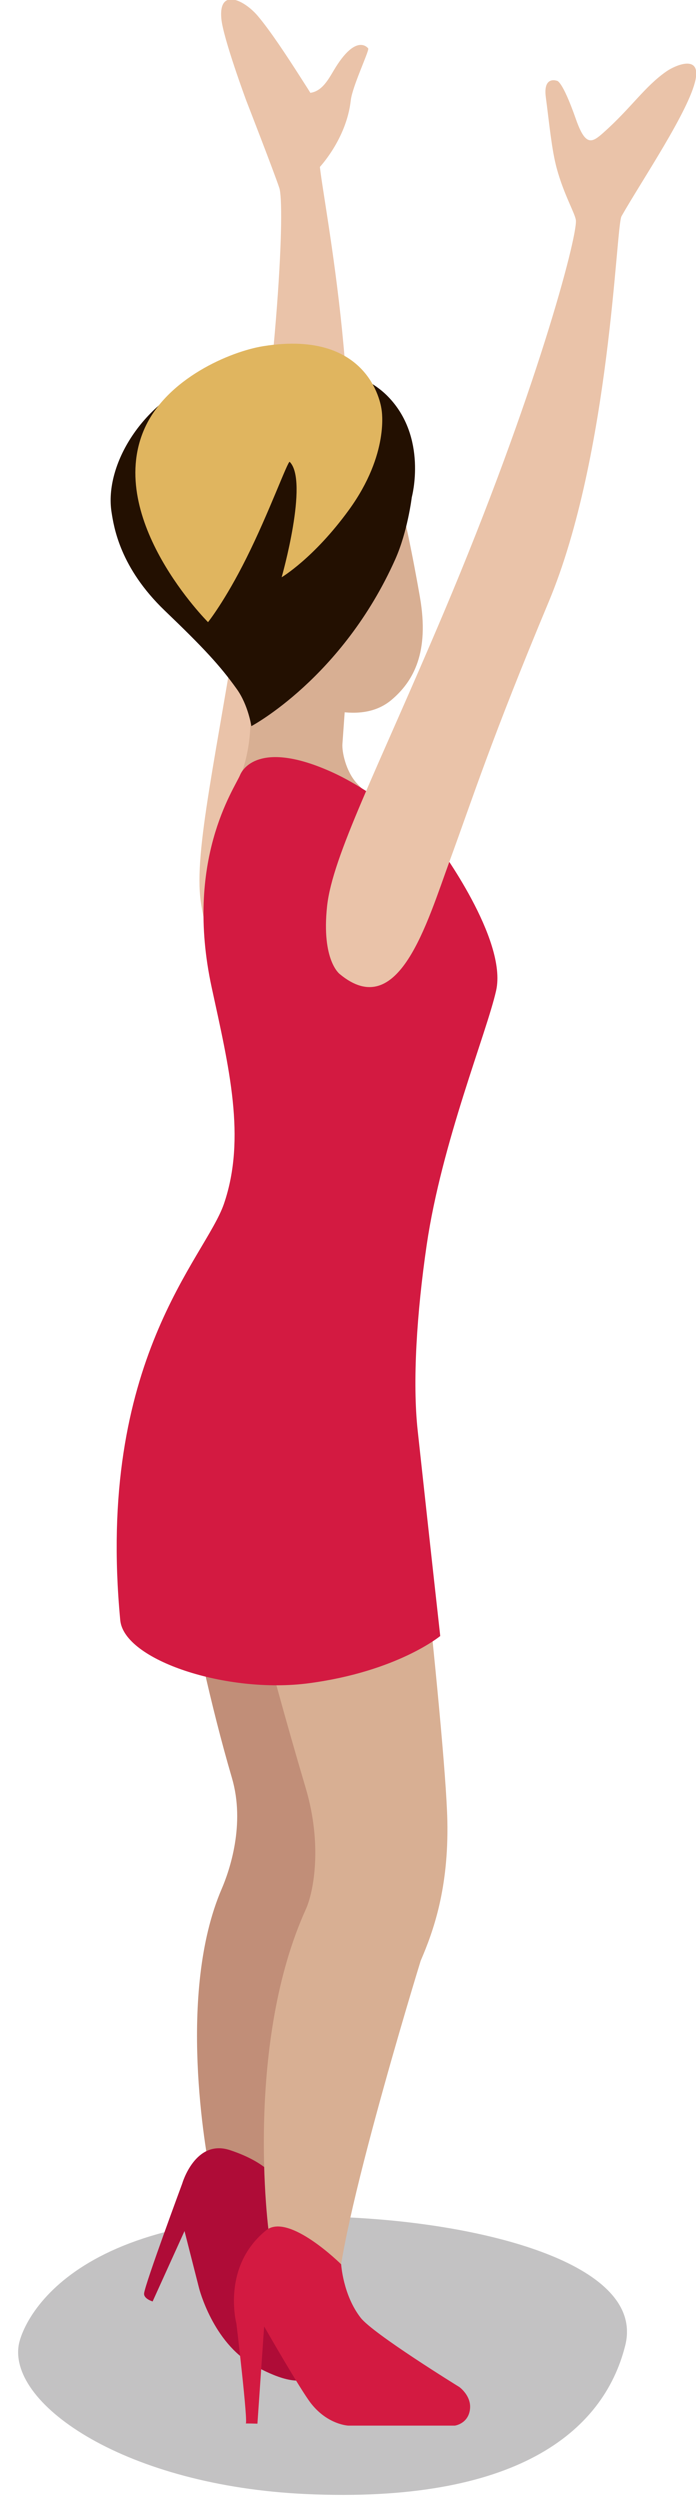 <?xml version="1.0" encoding="UTF-8" standalone="no"?>
<!-- Created with Inkscape (http://www.inkscape.org/) -->

<svg
   xmlns:dc="http://purl.org/dc/elements/1.1/"
   xmlns:cc="http://creativecommons.org/ns#"
   xmlns:rdf="http://www.w3.org/1999/02/22-rdf-syntax-ns#"
   xmlns:svg="http://www.w3.org/2000/svg"
   xmlns="http://www.w3.org/2000/svg"
   xmlns:sodipodi="http://sodipodi.sourceforge.net/DTD/sodipodi-0.dtd"
   xmlns:inkscape="http://www.inkscape.org/namespaces/inkscape"
   width="19.511mm"
   height="70.002mm"
   viewBox="0 0 19.511 70.002"
   version="1.1"
   id="svg113590"
   inkscape:version="0.92.3 (2405546, 2018-03-11)"
   sodipodi:docname="people-dancing-15.svg">
  <defs
     id="defs113584">
    <clipPath
       id="clipPath6938"
       clipPathUnits="userSpaceOnUse">
      <path
         inkscape:connector-curvature="0"
         id="path6936"
         d="m 332.31,670.939 h 80.557 V 627.742 H 332.31 Z" />
    </clipPath>
    <clipPath
       id="clipPath19962"
       clipPathUnits="userSpaceOnUse">
      <path
         inkscape:connector-curvature="0"
         id="path19960"
         d="m 509.182,647.722 h 56.485 v -19.98 h -56.485 z" />
    </clipPath>
    <clipPath
       id="clipPath19818"
       clipPathUnits="userSpaceOnUse">
      <path
         inkscape:connector-curvature="0"
         id="path19816"
         d="m 671.425,650.716 h 65.619 v -22.975 h -65.619 z" />
    </clipPath>
    <clipPath
       id="clipPath14734"
       clipPathUnits="userSpaceOnUse">
      <path
         inkscape:connector-curvature="0"
         id="path14732"
         d="m 800.948,651.727 h 68.678 v -23.986 h -68.678 z" />
    </clipPath>
    <clipPath
       id="clipPath14822"
       clipPathUnits="userSpaceOnUse">
      <path
         inkscape:connector-curvature="0"
         id="path14820"
         d="m 957.738,645.951 h 63.252 v -18.209 h -63.252 z" />
    </clipPath>
    <clipPath
       id="clipPath20130"
       clipPathUnits="userSpaceOnUse">
      <path
         inkscape:connector-curvature="0"
         id="path20128"
         d="m 1084.85,651.425 h 64.51 v -23.683 h -64.51 z" />
    </clipPath>
    <clipPath
       id="clipPath20722"
       clipPathUnits="userSpaceOnUse">
      <path
         inkscape:connector-curvature="0"
         id="path20720"
         d="m 1222.08,654.393 h 75.95 v -26.652 h -75.95 z" />
    </clipPath>
    <clipPath
       id="clipPath20266"
       clipPathUnits="userSpaceOnUse">
      <path
         inkscape:connector-curvature="0"
         id="path20264"
         d="m 1383.9,646.412 h 44.62 v -18.67 h -44.62 z" />
    </clipPath>
    <clipPath
       id="clipPath20442"
       clipPathUnits="userSpaceOnUse">
      <path
         inkscape:connector-curvature="0"
         id="path20440"
         d="m 1493.26,654.136 h 75.09 v -26.394 h -75.09 z" />
    </clipPath>
    <clipPath
       id="clipPath20366"
       clipPathUnits="userSpaceOnUse">
      <path
         inkscape:connector-curvature="0"
         id="path20364"
         d="m 1632.21,651.13 h 77.31 v -23.389 h -77.31 z" />
    </clipPath>
    <clipPath
       id="clipPath20538"
       clipPathUnits="userSpaceOnUse">
      <path
         inkscape:connector-curvature="0"
         id="path20536"
         d="m 1778.62,646.625 h 45.13 v -18.883 h -45.13 z" />
    </clipPath>
    <clipPath
       id="clipPath20590"
       clipPathUnits="userSpaceOnUse">
      <path
         inkscape:connector-curvature="0"
         id="path20588"
         d="m 1895.15,652.288 h 61.65 v -24.547 h -61.65 z" />
    </clipPath>
    <clipPath
       id="clipPath20798"
       clipPathUnits="userSpaceOnUse">
      <path
         inkscape:connector-curvature="0"
         id="path20796"
         d="m 2032.21,650.712 h 54.29 v -22.97 h -54.29 z" />
    </clipPath>
    <clipPath
       id="clipPath20218"
       clipPathUnits="userSpaceOnUse">
      <path
         inkscape:connector-curvature="0"
         id="path20216"
         d="m 2154,646.547 h 46.37 V 627.742 H 2154 Z" />
    </clipPath>
    <clipPath
       id="clipPath20882"
       clipPathUnits="userSpaceOnUse">
      <path
         inkscape:connector-curvature="0"
         id="path20880"
         d="m 2287.35,649.844 h 48.35 v -22.102 h -48.35 z" />
    </clipPath>
  </defs>
  <sodipodi:namedview
     id="base"
     pagecolor="#ffffff"
     bordercolor="#666666"
     borderopacity="1.0"
     inkscape:pageopacity="0.0"
     inkscape:pageshadow="2"
     inkscape:zoom="0.35"
     inkscape:cx="-662.98265"
     inkscape:cy="730.97635"
     inkscape:document-units="mm"
     inkscape:current-layer="layer1"
     showgrid="false"
     inkscape:window-width="1366"
     inkscape:window-height="716"
     inkscape:window-x="-8"
     inkscape:window-y="-8"
     inkscape:window-maximized="1"
     fit-margin-top="0"
     fit-margin-left="0"
     fit-margin-right="0"
     fit-margin-bottom="0" />
  <g
     inkscape:label="Layer 1"
     inkscape:groupmode="layer"
     id="layer1"
     transform="translate(-97.929,-272.235)">
    <g
       id="g20872"
       transform="matrix(0.353,0,0,-0.353,104.362,299.225)">
      <path
         d="m 0,0 c 0,0 -1.688,0.68 -2.285,4.977 -0.547,3.968 1.236,11.398 3.357,24.863 2.905,18.474 3.321,30.412 2.885,31.711 -0.434,1.301 -2.623,6.924 -2.623,6.924 0,0 -1.834,4.943 -1.98,6.494 -0.233,2.488 1.81,1.5 2.89,0.23 0.983,-1.156 2.33,-3.203 3.434,-4.931 C 7.16,67.947 8.023,66.844 7.162,63.746 6.918,62.879 10.877,45.217 8.951,32.65 7.166,20.986 6.869,16.203 6.299,10.885 5.729,5.57 5.449,-2.617 0,0"
         style="fill:#eac3a9;fill-opacity:1;fill-rule:nonzero;stroke:none"
         id="path20874"
         inkscape:connector-curvature="0" />
    </g>
    <g
       id="g20876"
       transform="matrix(0.353,0,0,-0.353,-708.998,563.691)">
      <g
         id="g20878" />
      <g
         id="g20890">
        <g
           clip-path="url(#clipPath20882)"
           id="g20888"
           style="opacity:0.27">
          <g
             transform="translate(2315.494,649.638)"
             id="g20886">
            <path
               d="M 0,0 C 10.428,-0.768 21.578,-4.014 20.072,-10.035 18.34,-16.971 11.291,-22.58 -5.268,-21.828 -19.502,-21.182 -28.854,-14.803 -28.1,-10.035 -27.82,-8.26 -23.836,1.758 0,0"
               style="fill:#231f20;fill-opacity:1;fill-rule:nonzero;stroke:none"
               id="path20884"
               inkscape:connector-curvature="0" />
          </g>
        </g>
      </g>
    </g>
    <g
       id="g20892"
       transform="matrix(0.353,0,0,-0.353,102.532,312.992)">
      <path
         d="m 0,0 c 0.123,-0.574 1.957,-13.906 5.379,-25.582 1.07,-3.652 -0.176,-7.32 -0.815,-8.801 -3.56,-8.263 -1.255,-20.922 -0.871,-22.808 0,0 2,-11.092 6.418,-10.901 0.635,0.026 1.502,0.076 1.344,0.662 -0.074,0.278 -1.943,4.143 -2.428,6.235 -0.818,3.588 10.571,28.216 10.571,28.216 1.025,2.362 1.601,3.862 1.437,7.596 -0.121,2.807 -8.89,33.639 -8.89,33.639 L 7.834,14.643 C 7.834,14.643 -2.363,11.303 0,0"
         style="fill:#c18e78;fill-opacity:1;fill-rule:nonzero;stroke:none"
         id="path20894"
         inkscape:connector-curvature="0" />
    </g>
    <g
       id="g20896"
       transform="matrix(0.353,0,0,-0.353,105.692,333.303)">
      <path
         d="m 0,0 c 0,0 -1.08,-2.48 1.066,-7.865 0.6,-1.506 2.803,-5.156 2.803,-5.156 0,0 0.141,-1.27 -0.914,-2.344 -1.055,-1.073 -3.182,-0.158 -4.812,0.742 -3.233,1.785 -4.325,6.103 -4.325,6.103 l -1.156,4.536 -2.533,-5.584 c 0,0 -0.731,0.211 -0.676,0.65 0.102,0.818 3.027,8.703 3.027,8.703 0,0 1.03,3.572 3.801,2.647 C -0.578,1.389 0,0 0,0"
         style="fill:#af0c37;fill-opacity:1;fill-rule:nonzero;stroke:none"
         id="path20898"
         inkscape:connector-curvature="0" />
    </g>
    <g
       id="g20900"
       transform="matrix(0.353,0,0,-0.353,107.926,294.163)">
      <path
         d="m 0,0 c 1.293,-1.434 2.396,-1.256 2.396,-6.082 0,-6.465 -0.56,-7 -1.05,-7.131 -0.766,-0.205 -6.344,6.283 -7.866,8.307 -1.613,2.142 -3.611,3.435 -3.119,4.465 3.051,6.359 -0.634,12.97 -0.634,12.97 l 9.816,-0.027 c 0,0 -0.502,-7.047 -0.67,-9.397 C -1.174,2.506 -0.867,0.963 0,0"
         style="fill:#d8af93;fill-opacity:1;fill-rule:nonzero;stroke:none"
         id="path20902"
         inkscape:connector-curvature="0" />
    </g>
    <g
       id="g20904"
       transform="matrix(0.353,0,0,-0.353,104.659,315.407)">
      <path
         d="m 0,0 c 0.119,-0.576 1.803,-8.033 5.217,-19.555 1.303,-4.398 0.666,-8.142 0,-9.613 -4.727,-10.43 -3.154,-24.838 -2.772,-26.727 0,0 1.795,-9.611 6.217,-9.423 0.631,0.029 1.498,0.076 1.34,0.664 -0.074,0.277 -1.697,1.941 -2.178,4.035 -0.822,3.592 6.518,27.377 6.518,27.377 1.021,2.361 2.226,5.758 2.119,11.08 -0.145,7.066 -3.803,38.348 -3.803,38.348 L 6.383,17.42 C 6.383,17.42 -2.365,11.297 0,0"
         style="fill:#d8af93;fill-opacity:1;fill-rule:nonzero;stroke:none"
         id="path20906"
         inkscape:connector-curvature="0" />
    </g>
    <g
       id="g20908"
       transform="matrix(0.353,0,0,-0.353,107.493,335.641)">
      <path
         d="m 0,0 c 0,0 0.143,-2.436 1.549,-4.24 0.99,-1.278 7.836,-5.494 7.836,-5.494 0,0 0.996,-0.711 0.84,-1.803 -0.159,-1.119 -1.194,-1.258 -1.194,-1.258 H 0.566 c 0,0 -1.615,0.061 -2.947,1.744 -0.83,1.045 -3.736,6.125 -3.736,6.125 l -0.533,-7.715 c 0,0 -1.061,0.03 -0.93,0.008 0.209,-0.033 -0.738,7.924 -0.738,7.924 0,0 -1.211,4.525 2.359,7.406 C -4.172,4.139 0,0 0,0"
         style="fill:#d31a41;fill-opacity:1;fill-rule:nonzero;stroke:none"
         id="path20910"
         inkscape:connector-curvature="0" />
    </g>
    <g
       id="g20912"
       transform="matrix(0.353,0,0,-0.353,110.222,295.932)">
      <path
         d="m 0,0 c 0,0 -4.576,4.111 -8.393,5.848 -5.498,2.507 -7.074,0.502 -7.363,-0.192 -0.465,-1.117 -4.449,-6.761 -2.254,-16.877 1.369,-6.312 2.75,-11.922 0.973,-17.134 -1.475,-4.319 -10.192,-12.399 -8.238,-33.041 0.3,-3.172 8.474,-5.866 14.994,-4.997 7.021,0.936 10.418,3.745 10.418,3.745 0,0 -0.705,6.302 -1.791,16.296 -0.422,3.866 -0.076,9.317 0.715,14.725 1.191,8.121 4.757,16.807 5.515,20.182 C 5.482,-7.391 0,0 0,0"
         style="fill:#d31a41;fill-opacity:1;fill-rule:nonzero;stroke:none"
         id="path20914"
         inkscape:connector-curvature="0" />
    </g>
    <g
       id="g20916"
       transform="matrix(0.353,0,0,-0.353,105.786,284.581)">
      <path
         d="m 0,0 c 5.479,2.057 7.641,0.123 8.922,-2.855 0.9,-2.086 2.172,-9.559 2.172,-9.559 0.752,-4.344 -0.494,-6.652 -2.283,-8.15 -2.254,-1.87 -5.858,-0.94 -10.161,1.341 -3.81,2.022 -4.939,3.881 -5.185,4.33 l 1.748,7.11 c 0,0 1.875,6.685 4.787,7.783"
         style="fill:#d8af93;fill-opacity:1;fill-rule:nonzero;stroke:none"
         id="path20918"
         inkscape:connector-curvature="0" />
    </g>
    <g
       id="g20920"
       transform="matrix(0.353,0,0,-0.353,103.988,287.39)">
      <path
         d="m 0,0 c 1.914,0.979 3.486,-1.645 3.486,-1.645 0,0 0.358,-2.863 0.893,-4.324 0.338,-0.888 -1.816,-0.73 -2.815,0.242 -0.06,0.063 -1.326,1.184 -1.408,1.272 C -1.025,-3.197 -1.807,-0.93 0,0"
         style="fill:#d8af93;fill-opacity:1;fill-rule:nonzero;stroke:none"
         id="path20922"
         inkscape:connector-curvature="0" />
    </g>
    <g
       id="g20924"
       transform="matrix(0.353,0,0,-0.353,104.571,291.536)">
      <path
         d="m 0,0 c -1.34,1.879 -2.67,3.303 -5.723,6.23 -3.56,3.413 -4.047,6.614 -4.236,7.823 -0.582,3.736 2.455,8.834 7.543,10.738 0.795,0.299 2.092,0.748 6.021,1.037 1.577,0.115 5.932,-0.135 8.344,-2.56 3.24,-3.258 1.936,-8.039 1.936,-8.039 0,0 -0.326,-2.715 -1.315,-4.926 C 8.361,0.896 1.145,-2.926 1.145,-2.926 1.145,-2.926 0.898,-1.26 0,0"
         style="fill:#231001;fill-opacity:1;fill-rule:nonzero;stroke:none"
         id="path20926"
         inkscape:connector-curvature="0" />
    </g>
    <g
       id="g20928"
       transform="matrix(0.353,0,0,-0.353,108.626,283.71)">
      <path
         d="m 0,0 c 0,0 0.652,-3.479 -2.594,-7.943 -2.791,-3.838 -5.342,-5.342 -5.342,-5.342 0,0 2.172,7.619 0.639,9.154 -0.133,0.129 -1.654,-4.068 -3.437,-7.629 -1.702,-3.41 -3.049,-5.086 -3.049,-5.086 0,0 -8.137,8.135 -5.086,15.258 1.748,4.076 6.892,6.227 9.488,6.637 C -0.684,6.434 0,0 0,0"
         style="fill:#e0b55f;fill-opacity:1;fill-rule:nonzero;stroke:none"
         id="path20930"
         inkscape:connector-curvature="0" />
    </g>
    <g
       id="g20932"
       transform="matrix(0.353,0,0,-0.353,107.455,299.513)">
      <path
         d="m 0,0 c 0,0 -1.471,1.068 -1.012,5.383 0.428,3.984 3.957,10.76 9.272,23.312 7.289,17.223 10.595,29.727 10.488,31.092 -0.041,0.52 -0.945,2.01 -1.521,4.127 -0.407,1.498 -0.592,3.578 -0.868,5.65 -0.226,1.713 0.868,1.305 0.868,1.305 0,0 0.404,0.141 1.521,-3.043 0.762,-2.172 1.264,-1.894 2.174,-1.086 2.217,1.969 3.297,3.688 5.035,4.885 0.658,0.453 2.699,1.363 2.297,-0.648 C 27.768,68.531 23.957,62.918 22.371,60.121 21.924,59.34 21.494,41.246 16.582,29.516 12.031,18.631 10.586,14.063 8.746,9.041 6.908,4.021 4.656,-3.857 0,0"
         style="fill:#eac3a9;fill-opacity:1;fill-rule:nonzero;stroke:none"
         id="path20934"
         inkscape:connector-curvature="0" />
    </g>
    <g
       id="g20936"
       transform="matrix(0.353,0,0,-0.353,108.253,273.594)">
      <path
         d="m 0,0 c 0,0 -0.926,1.33 -2.742,-1.736 -0.596,-1.008 -1.196,-2.065 -2.61,-1.737 -0.75,0.17 0.247,-3.775 0.247,-3.775 l 1.173,-2.242 c 0,0 2.198,2.267 2.543,5.386 C -1.268,-3.027 0.059,-0.23 0,0"
         style="fill:#eac3a9;fill-opacity:1;fill-rule:nonzero;stroke:none"
         id="path20938"
         inkscape:connector-curvature="0" />
    </g>
  </g>
</svg>
